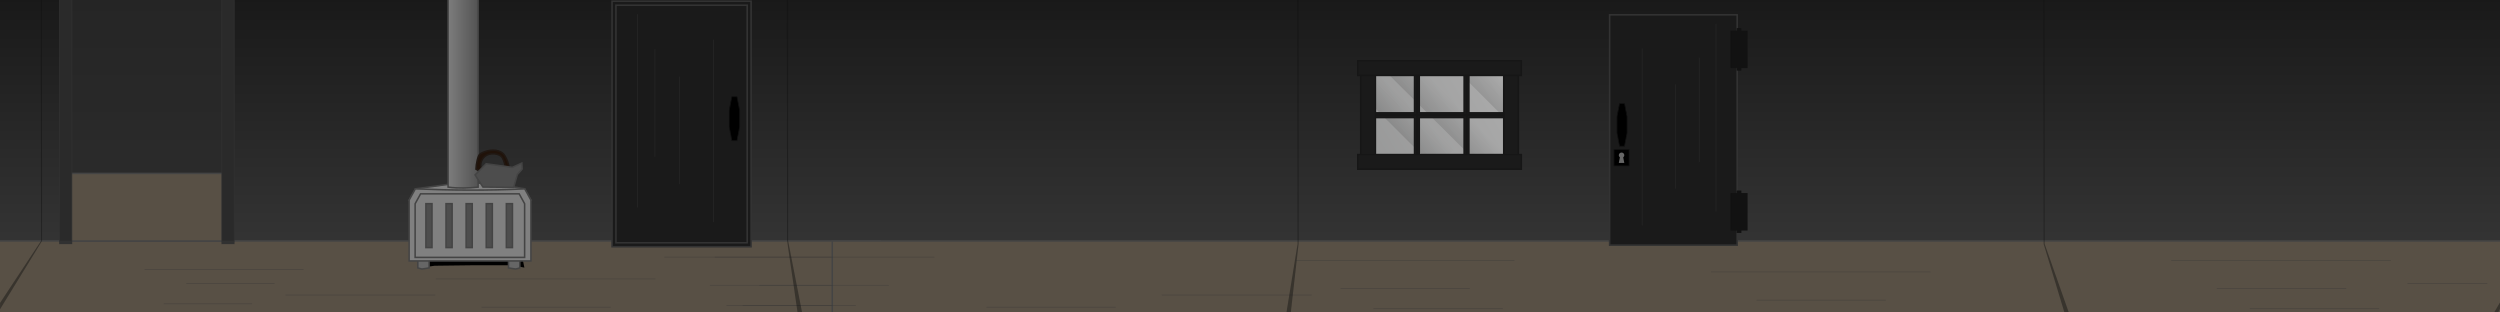 <?xml version="1.0" encoding="UTF-8" standalone="no"?>
<!-- Created with Inkscape (http://www.inkscape.org/) -->

<svg
   xmlns:dc="http://purl.org/dc/elements/1.1/"
   xmlns:cc="http://creativecommons.org/ns#"
   xmlns:rdf="http://www.w3.org/1999/02/22-rdf-syntax-ns#"
   xmlns:svg="http://www.w3.org/2000/svg"
   xmlns="http://www.w3.org/2000/svg"
   xmlns:xlink="http://www.w3.org/1999/xlink"
   xmlns:sodipodi="http://sodipodi.sourceforge.net/DTD/sodipodi-0.dtd"
   xmlns:inkscape="http://www.inkscape.org/namespaces/inkscape"
   width="3200"
   height="400"
   id="svg2992"
   version="1.1"
   inkscape:version="0.48.2 r9819"
   sodipodi:docname="cabin.svg"
   inkscape:export-filename="C:\Users\Jake\Documents\FlashDevelop\Cold\lib\art\backgrounds\cabin.png"
   inkscape:export-xdpi="90"
   inkscape:export-ydpi="90">
  <defs
     id="defs2994">
    <linearGradient
       inkscape:collect="always"
       id="linearGradient4403">
      <stop
         style="stop-color:#191919;stop-opacity:1"
         offset="0"
         id="stop4405" />
      <stop
         style="stop-color:#333333;stop-opacity:1"
         offset="1"
         id="stop4407" />
    </linearGradient>
    <inkscape:perspective
       sodipodi:type="inkscape:persp3d"
       inkscape:vp_x="-122.60387 : 173.83814 : 1"
       inkscape:vp_y="0 : 1000 : 0"
       inkscape:vp_z="398.49599 : 209.23823 : 1"
       inkscape:persp3d-origin="447.36051 : 203.27994 : 1"
       id="perspective5335" />
    <linearGradient
       inkscape:collect="always"
       id="linearGradient4967">
      <stop
         style="stop-color:#808080;stop-opacity:1;"
         offset="0"
         id="stop4969" />
      <stop
         style="stop-color:#4d4d4d;stop-opacity:1"
         offset="1"
         id="stop4971" />
    </linearGradient>
    <filter
       inkscape:collect="always"
       id="filter5015"
       x="-0.111"
       width="1.221"
       y="-1.854"
       height="4.707"
       color-interpolation-filters="sRGB">
      <feGaussianBlur
         inkscape:collect="always"
         stdDeviation="6.127"
         id="feGaussianBlur5017" />
    </filter>
    <linearGradient
       inkscape:collect="always"
       xlink:href="#linearGradient4967"
       id="linearGradient5028"
       gradientUnits="userSpaceOnUse"
       x1="342.931"
       y1="767.269"
       x2="390.197"
       y2="767.269"
       gradientTransform="matrix(0.998,0,0,1.394,228.314,-260.416)" />
    <filter
       color-interpolation-filters="sRGB"
       inkscape:collect="always"
       id="filter5318"
       x="-0.438"
       width="1.875"
       y="-0.102"
       height="1.204">
      <feGaussianBlur
         inkscape:collect="always"
         stdDeviation="1.459"
         id="feGaussianBlur5320" />
    </filter>
    <filter
       color-interpolation-filters="sRGB"
       inkscape:collect="always"
       id="filter5277"
       x="-2.545"
       width="6.09"
       y="-0.019"
       height="1.038">
      <feGaussianBlur
         inkscape:collect="always"
         stdDeviation="1.06"
         id="feGaussianBlur5279" />
    </filter>
    <filter
       color-interpolation-filters="sRGB"
       inkscape:collect="always"
       id="filter5273"
       x="-2.545"
       width="6.09"
       y="-0.019"
       height="1.038">
      <feGaussianBlur
         inkscape:collect="always"
         stdDeviation="1.06"
         id="feGaussianBlur5275" />
    </filter>
    <filter
       color-interpolation-filters="sRGB"
       inkscape:collect="always"
       id="filter5269"
       x="-2.545"
       width="6.09"
       y="-0.011"
       height="1.022">
      <feGaussianBlur
         inkscape:collect="always"
         stdDeviation="1.06"
         id="feGaussianBlur5271" />
    </filter>
    <filter
       color-interpolation-filters="sRGB"
       inkscape:collect="always"
       id="filter5281"
       x="-2.545"
       width="6.09"
       y="-0.011"
       height="1.021">
      <feGaussianBlur
         inkscape:collect="always"
         stdDeviation="1.06"
         id="feGaussianBlur5283" />
    </filter>
    <filter
       color-interpolation-filters="sRGB"
       inkscape:collect="always"
       id="filter5269-2"
       x="-2.545"
       width="6.09"
       y="-0.011"
       height="1.022">
      <feGaussianBlur
         inkscape:collect="always"
         stdDeviation="1.06"
         id="feGaussianBlur5271-9" />
    </filter>
    <filter
       color-interpolation-filters="sRGB"
       inkscape:collect="always"
       id="filter5273-0"
       x="-2.545"
       width="6.09"
       y="-0.019"
       height="1.038">
      <feGaussianBlur
         inkscape:collect="always"
         stdDeviation="1.06"
         id="feGaussianBlur5275-3" />
    </filter>
    <filter
       color-interpolation-filters="sRGB"
       inkscape:collect="always"
       id="filter5277-8"
       x="-2.545"
       width="6.09"
       y="-0.019"
       height="1.038">
      <feGaussianBlur
         inkscape:collect="always"
         stdDeviation="1.06"
         id="feGaussianBlur5279-8" />
    </filter>
    <filter
       color-interpolation-filters="sRGB"
       inkscape:collect="always"
       id="filter5281-5"
       x="-2.545"
       width="6.09"
       y="-0.011"
       height="1.021">
      <feGaussianBlur
         inkscape:collect="always"
         stdDeviation="1.06"
         id="feGaussianBlur5283-7" />
    </filter>
    <linearGradient
       inkscape:collect="always"
       xlink:href="#linearGradient6002"
       id="linearGradient6008"
       x1="783.878"
       y1="78.771"
       x2="784.889"
       y2="185.848"
       gradientUnits="userSpaceOnUse"
       gradientTransform="matrix(1.951,0,0,1,-1813.652,-171.483)" />
    <linearGradient
       inkscape:collect="always"
       id="linearGradient6002">
      <stop
         style="stop-color:#000000;stop-opacity:0.305"
         offset="0"
         id="stop6004" />
      <stop
         style="stop-color:#000000;stop-opacity:0"
         offset="1"
         id="stop6006" />
    </linearGradient>
    <filter
       color-interpolation-filters="sRGB"
       inkscape:collect="always"
       id="filter6042">
      <feGaussianBlur
         inkscape:collect="always"
         stdDeviation="3.879"
         id="feGaussianBlur6044" />
    </filter>
    <linearGradient
       inkscape:collect="always"
       xlink:href="#linearGradient6002"
       id="linearGradient6012"
       gradientUnits="userSpaceOnUse"
       gradientTransform="matrix(1.951,0,0,1,-1611.509,-33.626)"
       x1="783.878"
       y1="78.771"
       x2="784.889"
       y2="185.848" />
    <filter
       color-interpolation-filters="sRGB"
       inkscape:collect="always"
       id="filter6046">
      <feGaussianBlur
         inkscape:collect="always"
         stdDeviation="3.879"
         id="feGaussianBlur6048" />
    </filter>
    <linearGradient
       inkscape:collect="always"
       xlink:href="#linearGradient6002"
       id="linearGradient6016"
       gradientUnits="userSpaceOnUse"
       gradientTransform="matrix(1.951,0,0,1,-1514.366,176.374)"
       x1="783.878"
       y1="78.771"
       x2="784.889"
       y2="185.848" />
    <filter
       color-interpolation-filters="sRGB"
       inkscape:collect="always"
       id="filter6050">
      <feGaussianBlur
         inkscape:collect="always"
         stdDeviation="3.879"
         id="feGaussianBlur6052" />
    </filter>
    <linearGradient
       inkscape:collect="always"
       xlink:href="#linearGradient5033"
       id="linearGradient4916"
       gradientUnits="userSpaceOnUse"
       gradientTransform="matrix(1.104,0,0,1.067,1137.154,-956.94)"
       x1="555"
       y1="98.5"
       x2="726"
       y2="196" />
    <linearGradient
       inkscape:collect="always"
       id="linearGradient5033">
      <stop
         style="stop-color:#161717;stop-opacity:1"
         offset="0"
         id="stop5035" />
      <stop
         style="stop-color:#454545;stop-opacity:1"
         offset="1"
         id="stop5037" />
    </linearGradient>
    <linearGradient
       y2="185.848"
       x2="784.889"
       y1="78.771"
       x1="783.878"
       gradientTransform="matrix(1.951,0,0,1,-1514.366,176.374)"
       gradientUnits="userSpaceOnUse"
       id="linearGradient3530"
       xlink:href="#linearGradient6002"
       inkscape:collect="always" />
    <linearGradient
       inkscape:collect="always"
       xlink:href="#linearGradient4403"
       id="linearGradient4409"
       x1="1366.208"
       y1="-3.335"
       x2="1366.208"
       y2="302.421"
       gradientUnits="userSpaceOnUse" />
    <filter
       color-interpolation-filters="sRGB"
       inkscape:collect="always"
       id="filter5318-2"
       x="-0.438"
       width="1.875"
       y="-0.102"
       height="1.204">
      <feGaussianBlur
         inkscape:collect="always"
         stdDeviation="1.459"
         id="feGaussianBlur5320-3" />
    </filter>
    <filter
       color-interpolation-filters="sRGB"
       inkscape:collect="always"
       id="filter5277-1"
       x="-2.545"
       width="6.09"
       y="-0.019"
       height="1.038">
      <feGaussianBlur
         inkscape:collect="always"
         stdDeviation="1.06"
         id="feGaussianBlur5279-6" />
    </filter>
    <filter
       color-interpolation-filters="sRGB"
       inkscape:collect="always"
       id="filter5273-8"
       x="-2.545"
       width="6.09"
       y="-0.019"
       height="1.038">
      <feGaussianBlur
         inkscape:collect="always"
         stdDeviation="1.06"
         id="feGaussianBlur5275-8" />
    </filter>
    <filter
       color-interpolation-filters="sRGB"
       inkscape:collect="always"
       id="filter5269-27"
       x="-2.545"
       width="6.09"
       y="-0.011"
       height="1.022">
      <feGaussianBlur
         inkscape:collect="always"
         stdDeviation="1.06"
         id="feGaussianBlur5271-7" />
    </filter>
    <filter
       color-interpolation-filters="sRGB"
       inkscape:collect="always"
       id="filter5281-1"
       x="-2.545"
       width="6.09"
       y="-0.011"
       height="1.021">
      <feGaussianBlur
         inkscape:collect="always"
         stdDeviation="1.06"
         id="feGaussianBlur5283-2" />
    </filter>
    <filter
       color-interpolation-filters="sRGB"
       inkscape:collect="always"
       id="filter5281-5-9"
       x="-2.545"
       width="6.09"
       y="-0.011"
       height="1.021">
      <feGaussianBlur
         inkscape:collect="always"
         stdDeviation="1.06"
         id="feGaussianBlur5283-7-8" />
    </filter>
    <filter
       color-interpolation-filters="sRGB"
       inkscape:collect="always"
       id="filter5277-8-3"
       x="-2.545"
       width="6.09"
       y="-0.019"
       height="1.038">
      <feGaussianBlur
         inkscape:collect="always"
         stdDeviation="1.06"
         id="feGaussianBlur5279-8-8" />
    </filter>
    <filter
       color-interpolation-filters="sRGB"
       inkscape:collect="always"
       id="filter5273-0-6"
       x="-2.545"
       width="6.09"
       y="-0.019"
       height="1.038">
      <feGaussianBlur
         inkscape:collect="always"
         stdDeviation="1.06"
         id="feGaussianBlur5275-3-9" />
    </filter>
    <filter
       color-interpolation-filters="sRGB"
       inkscape:collect="always"
       id="filter5269-2-8"
       x="-2.545"
       width="6.09"
       y="-0.011"
       height="1.022">
      <feGaussianBlur
         inkscape:collect="always"
         stdDeviation="1.06"
         id="feGaussianBlur5271-9-6" />
    </filter>
    <filter
       color-interpolation-filters="sRGB"
       inkscape:collect="always"
       id="filter5281-5-2"
       x="-2.545"
       width="6.09"
       y="-0.011"
       height="1.021">
      <feGaussianBlur
         inkscape:collect="always"
         stdDeviation="1.06"
         id="feGaussianBlur5283-7-6" />
    </filter>
    <filter
       color-interpolation-filters="sRGB"
       inkscape:collect="always"
       id="filter5277-8-2"
       x="-2.545"
       width="6.09"
       y="-0.019"
       height="1.038">
      <feGaussianBlur
         inkscape:collect="always"
         stdDeviation="1.06"
         id="feGaussianBlur5279-8-7" />
    </filter>
    <filter
       color-interpolation-filters="sRGB"
       inkscape:collect="always"
       id="filter5273-0-5"
       x="-2.545"
       width="6.09"
       y="-0.019"
       height="1.038">
      <feGaussianBlur
         inkscape:collect="always"
         stdDeviation="1.06"
         id="feGaussianBlur5275-3-7" />
    </filter>
    <filter
       color-interpolation-filters="sRGB"
       inkscape:collect="always"
       id="filter5269-2-82"
       x="-2.545"
       width="6.09"
       y="-0.011"
       height="1.022">
      <feGaussianBlur
         inkscape:collect="always"
         stdDeviation="1.06"
         id="feGaussianBlur5271-9-7" />
    </filter>
    <filter
       color-interpolation-filters="sRGB"
       inkscape:collect="always"
       id="filter5281-5-8"
       x="-2.545"
       width="6.09"
       y="-0.011"
       height="1.021">
      <feGaussianBlur
         inkscape:collect="always"
         stdDeviation="1.06"
         id="feGaussianBlur5283-7-9" />
    </filter>
    <filter
       color-interpolation-filters="sRGB"
       inkscape:collect="always"
       id="filter5277-8-28"
       x="-2.545"
       width="6.09"
       y="-0.019"
       height="1.038">
      <feGaussianBlur
         inkscape:collect="always"
         stdDeviation="1.06"
         id="feGaussianBlur5279-8-2" />
    </filter>
    <filter
       color-interpolation-filters="sRGB"
       inkscape:collect="always"
       id="filter5273-0-0"
       x="-2.545"
       width="6.09"
       y="-0.019"
       height="1.038">
      <feGaussianBlur
         inkscape:collect="always"
         stdDeviation="1.06"
         id="feGaussianBlur5275-3-5" />
    </filter>
    <filter
       color-interpolation-filters="sRGB"
       inkscape:collect="always"
       id="filter5269-2-5"
       x="-2.545"
       width="6.09"
       y="-0.011"
       height="1.022">
      <feGaussianBlur
         inkscape:collect="always"
         stdDeviation="1.06"
         id="feGaussianBlur5271-9-2" />
    </filter>
  </defs>
  <sodipodi:namedview
     id="base"
     pagecolor="#ffffff"
     bordercolor="#666666"
     borderopacity="1.0"
     inkscape:pageopacity="0.0"
     inkscape:pageshadow="2"
     inkscape:zoom="3.8027388"
     inkscape:cx="8.9219074"
     inkscape:cy="-29.551162"
     inkscape:document-units="px"
     inkscape:current-layer="layer1"
     showgrid="false"
     inkscape:window-width="1440"
     inkscape:window-height="838"
     inkscape:window-x="-8"
     inkscape:window-y="-8"
     inkscape:window-maximized="1"
     inkscape:snap-global="false"
     showguides="true"
     inkscape:guide-bbox="true">
    <sodipodi:guide
       orientation="1,0"
       position="3200.884,77.456"
       id="guide4652" />
    <sodipodi:guide
       orientation="1,0"
       position="-0.33,136.594"
       id="guide4654" />
  </sodipodi:namedview>
  <g
     inkscape:label="Layer 1"
     inkscape:groupmode="layer"
     id="layer1"
     transform="translate(0,-652.362)">
    <path
       style="fill:url(#linearGradient4409);fill-opacity:1;stroke:none"
       d="M 0 -10.219 L 0 468.406 L 1069.688 468.406 L 1121.656 468.406 L 3201.531 468.406 L 3201.531 -10.219 L 1121.656 -10.219 L 1069.688 -10.219 L 0 -10.219 z M 1743.219 93.906 L 1933.594 93.906 L 1933.594 205.906 L 1743.219 205.906 L 1743.219 93.906 z "
       transform="translate(0,652.362)"
       id="rect3782" />
    <rect
       style="fill:#585045;fill-opacity:1;stroke:#444444;stroke-width:2;stroke-linejoin:miter;stroke-miterlimit:4;stroke-opacity:1;stroke-dasharray:none"
       id="rect4987"
       width="1131.121"
       height="162.377"
       x="-4.631"
       y="960.798" />
    <path
       transform="matrix(1.074,0,0,1,191.819,714.777)"
       style="fill:#000000;fill-opacity:1;stroke:none;filter:url(#filter5015)"
       d="m 321.488,268.885 122.716,0 2.145,11.232 -14.811,-2.956 -46.092,-0.04 -46.02,0.613 -18.941,2.714 1.003,-3.629 z"
       id="rect4989"
       inkscape:connector-curvature="0"
       sodipodi:nodetypes="ccccccccc" />
    <path
       style="fill:#666666;fill-opacity:1;stroke:#444444;stroke-width:2;stroke-linejoin:miter;stroke-miterlimit:4;stroke-opacity:1"
       d="m 534.811,980.862 14.431,0 0,14.465 -9.211,1.398 -5.22,-1.398 z"
       id="rect4983"
       inkscape:connector-curvature="0"
       sodipodi:nodetypes="cccccc" />
    <path
       style="fill:#666666;fill-opacity:1;stroke:#444444;stroke-width:2;stroke-linejoin:miter;stroke-miterlimit:4;stroke-opacity:1"
       d="m 650.88,980.862 14.431,0 0,14.465 -5.22,1.398 -9.211,-1.398 z"
       id="rect4985"
       inkscape:connector-curvature="0"
       sodipodi:nodetypes="cccccc" />
    <path
       sodipodi:nodetypes="ccccccc"
       inkscape:connector-curvature="0"
       id="path5025"
       d="m 531.621,894.08 53.188,-7.259 44.315,0.074 42.534,7.184 7.92,14.39 -155.877,0 z"
       style="fill:#808080;fill-opacity:1;stroke:#444444;stroke-width:2;stroke-linejoin:miter;stroke-miterlimit:4;stroke-opacity:1" />
    <path
       style="fill:#808080;fill-opacity:1;stroke:#444444;stroke-width:2;stroke-linejoin:miter;stroke-miterlimit:4;stroke-opacity:1"
       d="m 531.621,894.08 c 46.127,1.937 92.672,2.407 140.037,0 l 7.92,14.39 0,77.895 -155.877,0 0,-77.895 z"
       id="path4965"
       inkscape:connector-curvature="0"
       sodipodi:nodetypes="ccccccc" />
    <path
       sodipodi:nodetypes="cccccccc"
       inkscape:connector-curvature="0"
       id="path4963"
       d="m 538.341,900.466 126.199,0 6.984,12.69 0,68.69 -59.221,0 -80.946,0 0,-68.69 z"
       style="fill:#808080;fill-opacity:1;stroke:#444444;stroke-width:2;stroke-linejoin:miter;stroke-miterlimit:4;stroke-opacity:1" />
    <rect
       style="fill:#4d4d4d;fill-opacity:1;stroke:#444444;stroke-width:2;stroke-linejoin:miter;stroke-miterlimit:4;stroke-opacity:1;stroke-dasharray:none"
       id="rect4944"
       width="7.807"
       height="56.21"
       x="545.161"
       y="913.05" />
    <rect
       y="913.05"
       x="570.901"
       height="56.21"
       width="7.807"
       id="rect4946"
       style="fill:#4d4d4d;fill-opacity:1;stroke:#444444;stroke-width:2;stroke-linejoin:miter;stroke-miterlimit:4;stroke-opacity:1;stroke-dasharray:none" />
    <rect
       style="fill:#4d4d4d;fill-opacity:1;stroke:#444444;stroke-width:2;stroke-linejoin:miter;stroke-miterlimit:4;stroke-opacity:1;stroke-dasharray:none"
       id="rect4948"
       width="7.807"
       height="56.21"
       x="596.641"
       y="913.05" />
    <rect
       y="913.05"
       x="622.381"
       height="56.21"
       width="7.807"
       id="rect4950"
       style="fill:#4d4d4d;fill-opacity:1;stroke:#444444;stroke-width:2;stroke-linejoin:miter;stroke-miterlimit:4;stroke-opacity:1;stroke-dasharray:none" />
    <rect
       style="fill:#4d4d4d;fill-opacity:1;stroke:#444444;stroke-width:2;stroke-linejoin:miter;stroke-miterlimit:4;stroke-opacity:1;stroke-dasharray:none"
       id="rect4952"
       width="7.807"
       height="56.21"
       x="648.121"
       y="913.05" />
    <path
       style="fill:url(#linearGradient5028);fill-opacity:1;stroke:#444444;stroke-width:2;stroke-linejoin:miter;stroke-miterlimit:4;stroke-opacity:1"
       d="m 573.525,631.428 38.486,0 0,260.451 c -12.288,1.259 -24.89,1.787 -38.486,0 z"
       id="rect4936"
       inkscape:connector-curvature="0"
       sodipodi:nodetypes="ccccc" />
    <path
       style="fill:#201209;fill-opacity:1;stroke:#201813;stroke-width:2;stroke-linejoin:miter;stroke-miterlimit:4;stroke-opacity:1"
       d="m 614.42,849.445 c 6.358,-4.173 15.925,-6.152 23.125,-4.04 3.582,1.098 6.866,2.967 8.739,6.372 3.251,5.537 4.657,10.281 5.756,16.543 0.759,1.489 -0.498,1.248 -1.488,1.227 -1.117,0 -2.234,0 -3.351,0 -0.645,-5.232 -1.559,-10.626 -4.253,-15.234 -2.104,-3.438 -6.356,-4.678 -10.138,-5.038 -4.929,-0.32 -8.538,0.44 -12.471,3.558 -3.12,2.784 -5.051,6.937 -5.112,11.125 0.432,3.344 0.591,6.641 2.347,9.449 -2.772,-1.512 -5.545,-3.023 -8.317,-4.535 0.042,-6.022 2.423,-17.673 5.164,-19.428 z"
       id="rect4959"
       inkscape:connector-curvature="0"
       sodipodi:nodetypes="ccccccccccccc" />
    <path
       style="fill:#4d4d4d;fill-opacity:1;stroke:#444444;stroke-width:2;stroke-linejoin:miter;stroke-miterlimit:4;stroke-opacity:1"
       d="m 622.309,861.996 33.466,4.614 12.132,-5.453 0.418,7.551 -6.159,7.063 -4.717,16.428 -39.323,-0.419 -10.04,-15.521 z"
       id="rect4956"
       inkscape:connector-curvature="0"
       sodipodi:nodetypes="ccccccccc" />
    <rect
       style="fill:#1a1a1a;fill-opacity:1;stroke:#333333;stroke-width:2;stroke-linejoin:miter;stroke-miterlimit:4;stroke-opacity:1;stroke-dasharray:none"
       id="rect3798"
       width="177.959"
       height="314.318"
       x="783.412"
       y="653.902" />
    <path
       style="fill:#1a1a1a;fill-opacity:1;stroke:#333333;stroke-width:2;stroke-linejoin:miter;stroke-miterlimit:4;stroke-opacity:1"
       d="m 788.371,659.025 168.041,0 0,304.072 -168.041,0 z"
       id="rect5050"
       inkscape:connector-curvature="0"
       sodipodi:nodetypes="ccccc"
       inkscape:export-xdpi="90"
       inkscape:export-ydpi="90" />
    <path
       style="font-size:medium;font-style:normal;font-variant:normal;font-weight:normal;font-stretch:normal;text-indent:0;text-align:start;text-decoration:none;line-height:normal;letter-spacing:normal;word-spacing:normal;text-transform:none;direction:ltr;block-progression:tb;writing-mode:lr-tb;text-anchor:start;baseline-shift:baseline;opacity:0.65;color:#000000;fill:#333333;fill-opacity:1;fill-rule:nonzero;stroke:none;stroke-width:1px;marker:none;visibility:visible;display:inline;overflow:visible;filter:url(#filter5281);enable-background:accumulate;font-family:Sans;-inkscape-font-specification:Sans"
       d="m 557.113,631.81 0,240 1,0 0,-240 -1,0 z"
       id="path5053"
       inkscape:connector-curvature="0"
       transform="matrix(1.029,0,0,1.031,242.335,19.175)" />
    <path
       style="font-size:medium;font-style:normal;font-variant:normal;font-weight:normal;font-stretch:normal;text-indent:0;text-align:start;text-decoration:none;line-height:normal;letter-spacing:normal;word-spacing:normal;text-transform:none;direction:ltr;block-progression:tb;writing-mode:lr-tb;text-anchor:start;baseline-shift:baseline;opacity:0.65;color:#000000;fill:#333333;fill-opacity:1;fill-rule:nonzero;stroke:none;stroke-width:1px;marker:none;visibility:visible;display:inline;overflow:visible;filter:url(#filter5269);enable-background:accumulate;font-family:Sans;-inkscape-font-specification:Sans"
       d="m 651.613,663.31 0,226.5 1,0 0,-226.5 -1,0 z"
       id="path5055"
       inkscape:connector-curvature="0"
       transform="matrix(1.029,0,0,1.031,242.335,19.175)" />
    <path
       style="font-size:medium;font-style:normal;font-variant:normal;font-weight:normal;font-stretch:normal;text-indent:0;text-align:start;text-decoration:none;line-height:normal;letter-spacing:normal;word-spacing:normal;text-transform:none;direction:ltr;block-progression:tb;writing-mode:lr-tb;text-anchor:start;baseline-shift:baseline;opacity:0.65;color:#000000;fill:#333333;fill-opacity:1;fill-rule:nonzero;stroke:none;stroke-width:1px;marker:none;visibility:visible;display:inline;overflow:visible;filter:url(#filter5273);enable-background:accumulate;font-family:Sans;-inkscape-font-specification:Sans"
       d="m 609.113,709.31 0,133.5 1,0 0,-133.5 -1,0 z"
       id="path5057"
       inkscape:connector-curvature="0"
       transform="matrix(1.029,0,0,1.031,242.335,19.175)" />
    <path
       style="font-size:medium;font-style:normal;font-variant:normal;font-weight:normal;font-stretch:normal;text-indent:0;text-align:start;text-decoration:none;line-height:normal;letter-spacing:normal;word-spacing:normal;text-transform:none;direction:ltr;block-progression:tb;writing-mode:lr-tb;text-anchor:start;baseline-shift:baseline;opacity:0.65;color:#000000;fill:#333333;fill-opacity:1;fill-rule:nonzero;stroke:none;stroke-width:1px;marker:none;visibility:visible;display:inline;overflow:visible;filter:url(#filter5277);enable-background:accumulate;font-family:Sans;-inkscape-font-specification:Sans"
       d="m 578.613,675.323 0,133.5 1,0 0,-133.5 -1,0 z"
       id="path5059"
       inkscape:connector-curvature="0"
       transform="matrix(1.029,0,0,1.031,242.335,19.175)" />
    <path
       sodipodi:nodetypes="ccccccccc"
       inkscape:connector-curvature="0"
       id="path5308"
       d="m 457.875,853.987 4,0 2,9.719 0,13.188 -2,8.344 -4,0 -2,-8.344 0,-13.188 z"
       style="fill:#000000;fill-opacity:1;stroke:none;filter:url(#filter5318)"
       transform="matrix(1.665,0,0,1.637,174.272,-621.197)" />
    <path
       style="fill:#000000;fill-opacity:1;stroke:#111111;stroke-width:1;stroke-linejoin:miter;stroke-miterlimit:4;stroke-opacity:1"
       d="m 936.742,776.166 6.659,0 3.33,17.345 0,21.591 -3.33,17.344 -6.659,0 -3.33,-17.344 0,-21.591 z"
       id="rect5305"
       inkscape:connector-curvature="0"
       sodipodi:nodetypes="ccccccccc" />
    <path
       style="font-size:medium;font-style:normal;font-variant:normal;font-weight:normal;font-stretch:normal;text-indent:0;text-align:start;text-decoration:none;line-height:normal;letter-spacing:normal;word-spacing:normal;text-transform:none;direction:ltr;block-progression:tb;writing-mode:lr-tb;text-anchor:start;baseline-shift:baseline;opacity:0.65;color:#000000;fill:#333333;fill-opacity:1;fill-rule:nonzero;stroke:none;stroke-width:1px;marker:none;visibility:visible;display:inline;overflow:visible;filter:url(#filter5281-5);enable-background:accumulate;font-family:Sans;-inkscape-font-specification:Sans"
       d="m 557.113,631.81 0,240 1,0 0,-240 -1,0 z"
       id="path5053-7"
       inkscape:connector-curvature="0"
       transform="matrix(0,0.849,-0.848,0,924.277,523.687)" />
    <path
       style="font-size:medium;font-style:normal;font-variant:normal;font-weight:normal;font-stretch:normal;text-indent:0;text-align:start;text-decoration:none;line-height:normal;letter-spacing:normal;word-spacing:normal;text-transform:none;direction:ltr;block-progression:tb;writing-mode:lr-tb;text-anchor:start;baseline-shift:baseline;opacity:0.65;color:#000000;fill:#333333;fill-opacity:1;fill-rule:nonzero;stroke:none;stroke-width:1px;marker:none;visibility:visible;display:inline;overflow:visible;filter:url(#filter5269-2);enable-background:accumulate;font-family:Sans;-inkscape-font-specification:Sans"
       d="m 651.613,663.31 0,226.5 1,0 0,-226.5 -1,0 z"
       id="path5055-0"
       inkscape:connector-curvature="0"
       transform="matrix(0,0.849,-0.848,0,924.277,523.687)" />
    <path
       style="font-size:medium;font-style:normal;font-variant:normal;font-weight:normal;font-stretch:normal;text-indent:0;text-align:start;text-decoration:none;line-height:normal;letter-spacing:normal;word-spacing:normal;text-transform:none;direction:ltr;block-progression:tb;writing-mode:lr-tb;text-anchor:start;baseline-shift:baseline;opacity:0.65;color:#000000;fill:#333333;fill-opacity:1;fill-rule:nonzero;stroke:none;stroke-width:1px;marker:none;visibility:visible;display:inline;overflow:visible;filter:url(#filter5273-0);enable-background:accumulate;font-family:Sans;-inkscape-font-specification:Sans"
       d="m 609.113,709.31 0,133.5 1,0 0,-133.5 -1,0 z"
       id="path5057-8"
       inkscape:connector-curvature="0"
       transform="matrix(0,0.849,-0.848,0,924.277,523.687)" />
    <path
       style="font-size:medium;font-style:normal;font-variant:normal;font-weight:normal;font-stretch:normal;text-indent:0;text-align:start;text-decoration:none;line-height:normal;letter-spacing:normal;word-spacing:normal;text-transform:none;direction:ltr;block-progression:tb;writing-mode:lr-tb;text-anchor:start;baseline-shift:baseline;opacity:0.65;color:#000000;fill:#333333;fill-opacity:1;fill-rule:nonzero;stroke:none;stroke-width:1px;marker:none;visibility:visible;display:inline;overflow:visible;filter:url(#filter5277-8);enable-background:accumulate;font-family:Sans;-inkscape-font-specification:Sans"
       d="m 578.613,675.323 0,133.5 1,0 0,-133.5 -1,0 z"
       id="path5059-9"
       inkscape:connector-curvature="0"
       transform="matrix(0,0.849,-0.848,0,924.277,523.687)" />
    <path
       transform="matrix(0,-0.849,-0.848,0,1119.796,1583.617)"
       inkscape:connector-curvature="0"
       id="path5258"
       d="m 557.113,631.81 0,240 1,0 0,-240 -1,0 z"
       style="font-size:medium;font-style:normal;font-variant:normal;font-weight:normal;font-stretch:normal;text-indent:0;text-align:start;text-decoration:none;line-height:normal;letter-spacing:normal;word-spacing:normal;text-transform:none;direction:ltr;block-progression:tb;writing-mode:lr-tb;text-anchor:start;baseline-shift:baseline;opacity:0.65;color:#000000;fill:#333333;fill-opacity:1;fill-rule:nonzero;stroke:none;stroke-width:1px;marker:none;visibility:visible;display:inline;overflow:visible;filter:url(#filter5281-5);enable-background:accumulate;font-family:Sans;-inkscape-font-specification:Sans" />
    <path
       transform="matrix(0,-0.849,-0.848,0,1119.796,1583.617)"
       inkscape:connector-curvature="0"
       id="path5260"
       d="m 651.613,663.31 0,226.5 1,0 0,-226.5 -1,0 z"
       style="font-size:medium;font-style:normal;font-variant:normal;font-weight:normal;font-stretch:normal;text-indent:0;text-align:start;text-decoration:none;line-height:normal;letter-spacing:normal;word-spacing:normal;text-transform:none;direction:ltr;block-progression:tb;writing-mode:lr-tb;text-anchor:start;baseline-shift:baseline;opacity:0.65;color:#000000;fill:#333333;fill-opacity:1;fill-rule:nonzero;stroke:none;stroke-width:1px;marker:none;visibility:visible;display:inline;overflow:visible;filter:url(#filter5269-2);enable-background:accumulate;font-family:Sans;-inkscape-font-specification:Sans" />
    <path
       transform="matrix(0,-0.849,-0.848,0,1119.796,1583.617)"
       inkscape:connector-curvature="0"
       id="path5262"
       d="m 609.113,709.31 0,133.5 1,0 0,-133.5 -1,0 z"
       style="font-size:medium;font-style:normal;font-variant:normal;font-weight:normal;font-stretch:normal;text-indent:0;text-align:start;text-decoration:none;line-height:normal;letter-spacing:normal;word-spacing:normal;text-transform:none;direction:ltr;block-progression:tb;writing-mode:lr-tb;text-anchor:start;baseline-shift:baseline;opacity:0.65;color:#000000;fill:#333333;fill-opacity:1;fill-rule:nonzero;stroke:none;stroke-width:1px;marker:none;visibility:visible;display:inline;overflow:visible;filter:url(#filter5273-0);enable-background:accumulate;font-family:Sans;-inkscape-font-specification:Sans" />
    <path
       transform="matrix(0,-0.849,-0.848,0,1119.796,1583.617)"
       inkscape:connector-curvature="0"
       id="path5264"
       d="m 578.613,675.323 0,133.5 1,0 0,-133.5 -1,0 z"
       style="font-size:medium;font-style:normal;font-variant:normal;font-weight:normal;font-stretch:normal;text-indent:0;text-align:start;text-decoration:none;line-height:normal;letter-spacing:normal;word-spacing:normal;text-transform:none;direction:ltr;block-progression:tb;writing-mode:lr-tb;text-anchor:start;baseline-shift:baseline;opacity:0.65;color:#000000;fill:#333333;fill-opacity:1;fill-rule:nonzero;stroke:none;stroke-width:1px;marker:none;visibility:visible;display:inline;overflow:visible;filter:url(#filter5277-8);enable-background:accumulate;font-family:Sans;-inkscape-font-specification:Sans" />
    <path
       style="font-size:medium;font-style:normal;font-variant:normal;font-weight:normal;font-stretch:normal;text-indent:0;text-align:start;text-decoration:none;line-height:normal;letter-spacing:normal;word-spacing:normal;text-transform:none;direction:ltr;block-progression:tb;writing-mode:lr-tb;text-anchor:start;baseline-shift:baseline;opacity:0.65;color:#000000;fill:#333333;fill-opacity:1;fill-rule:nonzero;stroke:none;stroke-width:1px;marker:none;visibility:visible;display:inline;overflow:visible;filter:url(#filter5281-5);enable-background:accumulate;font-family:Sans;-inkscape-font-specification:Sans"
       d="m 557.113,631.81 0,240 1,0 0,-240 -1,0 z"
       id="path5295"
       inkscape:connector-curvature="0"
       transform="matrix(0,-0.849,-1.241,0,1662.127,1563.087)" />
    <path
       style="font-size:medium;font-style:normal;font-variant:normal;font-weight:normal;font-stretch:normal;text-indent:0;text-align:start;text-decoration:none;line-height:normal;letter-spacing:normal;word-spacing:normal;text-transform:none;direction:ltr;block-progression:tb;writing-mode:lr-tb;text-anchor:start;baseline-shift:baseline;opacity:0.65;color:#000000;fill:#333333;fill-opacity:1;fill-rule:nonzero;stroke:none;stroke-width:1px;marker:none;visibility:visible;display:inline;overflow:visible;filter:url(#filter5269-2);enable-background:accumulate;font-family:Sans;-inkscape-font-specification:Sans"
       d="m 651.613,663.31 0,226.5 1,0 0,-226.5 -1,0 z"
       id="path5297"
       inkscape:connector-curvature="0"
       transform="matrix(0,-0.849,-1.241,0,1662.127,1563.087)" />
    <path
       style="font-size:medium;font-style:normal;font-variant:normal;font-weight:normal;font-stretch:normal;text-indent:0;text-align:start;text-decoration:none;line-height:normal;letter-spacing:normal;word-spacing:normal;text-transform:none;direction:ltr;block-progression:tb;writing-mode:lr-tb;text-anchor:start;baseline-shift:baseline;opacity:0.65;color:#000000;fill:#333333;fill-opacity:1;fill-rule:nonzero;stroke:none;stroke-width:1px;marker:none;visibility:visible;display:inline;overflow:visible;filter:url(#filter5273-0);enable-background:accumulate;font-family:Sans;-inkscape-font-specification:Sans"
       d="m 609.113,709.31 0,133.5 1,0 0,-133.5 -1,0 z"
       id="path5299"
       inkscape:connector-curvature="0"
       transform="matrix(0,-0.849,-1.241,0,1662.127,1563.087)" />
    <path
       style="font-size:medium;font-style:normal;font-variant:normal;font-weight:normal;font-stretch:normal;text-indent:0;text-align:start;text-decoration:none;line-height:normal;letter-spacing:normal;word-spacing:normal;text-transform:none;direction:ltr;block-progression:tb;writing-mode:lr-tb;text-anchor:start;baseline-shift:baseline;opacity:0.65;color:#000000;fill:#333333;fill-opacity:1;fill-rule:nonzero;stroke:none;stroke-width:1px;marker:none;visibility:visible;display:inline;overflow:visible;filter:url(#filter5277-8);enable-background:accumulate;font-family:Sans;-inkscape-font-specification:Sans"
       d="m 578.613,675.323 0,133.5 1,0 0,-133.5 -1,0 z"
       id="path5301"
       inkscape:connector-curvature="0"
       transform="matrix(0,-0.849,-1.241,0,1662.127,1563.087)" />
    <path
       transform="matrix(0,-0.849,-1.241,0,1954.475,1535.091)"
       inkscape:connector-curvature="0"
       id="path5303"
       d="m 557.113,631.81 0,240 1,0 0,-240 -1,0 z"
       style="font-size:medium;font-style:normal;font-variant:normal;font-weight:normal;font-stretch:normal;text-indent:0;text-align:start;text-decoration:none;line-height:normal;letter-spacing:normal;word-spacing:normal;text-transform:none;direction:ltr;block-progression:tb;writing-mode:lr-tb;text-anchor:start;baseline-shift:baseline;opacity:0.65;color:#000000;fill:#333333;fill-opacity:1;fill-rule:nonzero;stroke:none;stroke-width:1px;marker:none;visibility:visible;display:inline;overflow:visible;filter:url(#filter5281-5);enable-background:accumulate;font-family:Sans;-inkscape-font-specification:Sans"
       inkscape:export-xdpi="90"
       inkscape:export-ydpi="90" />
    <path
       transform="matrix(0,-0.849,-1.241,0,1954.475,1535.091)"
       inkscape:connector-curvature="0"
       id="path5305"
       d="m 651.613,663.31 0,226.5 1,0 0,-226.5 -1,0 z"
       style="font-size:medium;font-style:normal;font-variant:normal;font-weight:normal;font-stretch:normal;text-indent:0;text-align:start;text-decoration:none;line-height:normal;letter-spacing:normal;word-spacing:normal;text-transform:none;direction:ltr;block-progression:tb;writing-mode:lr-tb;text-anchor:start;baseline-shift:baseline;opacity:0.65;color:#000000;fill:#333333;fill-opacity:1;fill-rule:nonzero;stroke:none;stroke-width:1px;marker:none;visibility:visible;display:inline;overflow:visible;filter:url(#filter5269-2);enable-background:accumulate;font-family:Sans;-inkscape-font-specification:Sans"
       inkscape:export-filename="C:\Users\Jake\Documents\FlashDevelop\Cold\lib\art\decals\path5303.png"
       inkscape:export-xdpi="90"
       inkscape:export-ydpi="90" />
    <path
       transform="matrix(0,-0.849,-1.241,0,1954.475,1535.091)"
       inkscape:connector-curvature="0"
       id="path5307"
       d="m 609.113,709.31 0,133.5 1,0 0,-133.5 -1,0 z"
       style="font-size:medium;font-style:normal;font-variant:normal;font-weight:normal;font-stretch:normal;text-indent:0;text-align:start;text-decoration:none;line-height:normal;letter-spacing:normal;word-spacing:normal;text-transform:none;direction:ltr;block-progression:tb;writing-mode:lr-tb;text-anchor:start;baseline-shift:baseline;opacity:0.65;color:#000000;fill:#333333;fill-opacity:1;fill-rule:nonzero;stroke:none;stroke-width:1px;marker:none;visibility:visible;display:inline;overflow:visible;filter:url(#filter5273-0);enable-background:accumulate;font-family:Sans;-inkscape-font-specification:Sans"
       inkscape:export-filename="C:\Users\Jake\Documents\FlashDevelop\Cold\lib\art\decals\path5303.png"
       inkscape:export-xdpi="90"
       inkscape:export-ydpi="90" />
    <path
       transform="matrix(0,-0.849,-1.241,0,1954.475,1535.091)"
       inkscape:connector-curvature="0"
       id="path5309"
       d="m 578.613,675.323 0,133.5 1,0 0,-133.5 -1,0 z"
       style="font-size:medium;font-style:normal;font-variant:normal;font-weight:normal;font-stretch:normal;text-indent:0;text-align:start;text-decoration:none;line-height:normal;letter-spacing:normal;word-spacing:normal;text-transform:none;direction:ltr;block-progression:tb;writing-mode:lr-tb;text-anchor:start;baseline-shift:baseline;opacity:0.65;color:#000000;fill:#333333;fill-opacity:1;fill-rule:nonzero;stroke:none;stroke-width:1px;marker:none;visibility:visible;display:inline;overflow:visible;filter:url(#filter5277-8);enable-background:accumulate;font-family:Sans;-inkscape-font-specification:Sans"
       inkscape:export-filename="C:\Users\Jake\Documents\FlashDevelop\Cold\lib\art\decals\path5303.png"
       inkscape:export-xdpi="90"
       inkscape:export-ydpi="90" />
    <path
       style="opacity:0.717;fill:#2a2a2a;fill-opacity:1;stroke:none"
       d="m 78.817,639.737 c 0.333,104.667 0.667,209.333 1,314 34.777,0.438 147.559,1.608 182.185,0.535 11.37,-0.178 22.74,-0.356 34.11,-0.535 0.333,-104.667 0.667,-209.333 1,-314 -46.635,0 -171.66,0 -218.295,0 z"
       id="path6065"
       inkscape:connector-curvature="0"
       sodipodi:nodetypes="cccccc" />
    <path
       style="fill:#585045;fill-opacity:1;stroke:#444444;stroke-width:2;stroke-linejoin:miter;stroke-miterlimit:4;stroke-opacity:1"
       d="m 80.91,874.362 c 0,28.833 0,57.667 0,86.5 45.229,0 168.847,0 214.076,0 0,-28.833 0,-57.667 0,-86.5 -45.229,0 -168.847,0 -214.076,0 z"
       id="rect5371"
       inkscape:connector-curvature="0"
       sodipodi:nodetypes="ccccc" />
    <g
       id="g5337"
       style="fill:#2a2a2a;fill-opacity:1;stroke:#313131;stroke-width:3.416;stroke-linejoin:miter;stroke-miterlimit:4;stroke-opacity:1;stroke-dasharray:none"
       transform="matrix(0.266,0,0,1.288,290.615,-197.347)">
      <path
         style="fill:#2a2a2a;stroke:#313131;stroke-width:3.416"
         d="m -25.075,616.846 c 19.796,0 39.592,0 59.389,0 0,94.582 0,189.164 0,283.746 -19.796,0 -39.592,0 -59.389,0 0,-94.582 0,-189.164 0,-283.746 z"
         id="rect5369"
         inkscape:connector-curvature="0"
         sodipodi:nodetypes="ccccc" />
    </g>
    <path
       style="fill:#585045;fill-opacity:1;stroke:#444444;stroke-width:2;stroke-linejoin:miter;stroke-miterlimit:4;stroke-opacity:1"
       d="m 3210.27,960.798 -601.066,0 -1543.878,0 0,162.377 2144.944,0 z"
       id="rect3135"
       inkscape:connector-curvature="0"
       sodipodi:nodetypes="cccccc" />
    <path
       transform="matrix(0,0.849,0.848,0,1120.093,523.687)"
       inkscape:connector-curvature="0"
       id="path3181"
       d="m 557.113,2520.602 0,240 1,0 0,-240 z"
       style="font-size:medium;font-style:normal;font-variant:normal;font-weight:normal;font-stretch:normal;text-indent:0;text-align:start;text-decoration:none;line-height:normal;letter-spacing:normal;word-spacing:normal;text-transform:none;direction:ltr;block-progression:tb;writing-mode:lr-tb;text-anchor:start;baseline-shift:baseline;opacity:0.65;color:#000000;fill:#333333;fill-opacity:1;fill-rule:nonzero;stroke:none;stroke-width:1px;marker:none;visibility:visible;display:inline;overflow:visible;filter:url(#filter5281-5);enable-background:accumulate;font-family:Sans;-inkscape-font-specification:Sans"
       sodipodi:nodetypes="ccccc" />
    <path
       transform="matrix(0,0.849,0.848,0,1120.093,523.687)"
       inkscape:connector-curvature="0"
       id="path3183"
       d="m 651.613,2552.102 0,226.5 1,0 0,-226.5 z"
       style="font-size:medium;font-style:normal;font-variant:normal;font-weight:normal;font-stretch:normal;text-indent:0;text-align:start;text-decoration:none;line-height:normal;letter-spacing:normal;word-spacing:normal;text-transform:none;direction:ltr;block-progression:tb;writing-mode:lr-tb;text-anchor:start;baseline-shift:baseline;opacity:0.65;color:#000000;fill:#333333;fill-opacity:1;fill-rule:nonzero;stroke:none;stroke-width:1px;marker:none;visibility:visible;display:inline;overflow:visible;filter:url(#filter5269-2);enable-background:accumulate;font-family:Sans;-inkscape-font-specification:Sans"
       sodipodi:nodetypes="ccccc" />
    <path
       transform="matrix(0,0.849,0.767,0,1114.852,523.687)"
       inkscape:connector-curvature="0"
       id="path3187"
       d="m 578.613,2564.115 0,133.5 1,0 0,-133.5 z"
       style="font-size:medium;font-style:normal;font-variant:normal;font-weight:normal;font-stretch:normal;text-indent:0;text-align:start;text-decoration:none;line-height:normal;letter-spacing:normal;word-spacing:normal;text-transform:none;direction:ltr;block-progression:tb;writing-mode:lr-tb;text-anchor:start;baseline-shift:baseline;opacity:0.65;color:#000000;fill:#333333;fill-opacity:1;fill-rule:nonzero;stroke:none;stroke-width:1px;marker:none;visibility:visible;display:inline;overflow:visible;filter:url(#filter5277-8);enable-background:accumulate;font-family:Sans;-inkscape-font-specification:Sans"
       sodipodi:nodetypes="ccccc" />
    <path
       style="font-size:medium;font-style:normal;font-variant:normal;font-weight:normal;font-stretch:normal;text-indent:0;text-align:start;text-decoration:none;line-height:normal;letter-spacing:normal;word-spacing:normal;text-transform:none;direction:ltr;block-progression:tb;writing-mode:lr-tb;text-anchor:start;baseline-shift:baseline;opacity:0.65;color:#000000;fill:#333333;fill-opacity:1;fill-rule:nonzero;stroke:none;stroke-width:1px;marker:none;visibility:visible;display:inline;overflow:visible;filter:url(#filter5281-5);enable-background:accumulate;font-family:Sans;-inkscape-font-specification:Sans"
       d="m 557.113,631.81 0,2128.792 1,0 0,-2128.792 z"
       id="path3189"
       inkscape:connector-curvature="0"
       transform="matrix(0,-0.849,0.848,0,924.574,1583.617)"
       sodipodi:nodetypes="ccccc" />
    <path
       style="font-size:medium;font-style:normal;font-variant:normal;font-weight:normal;font-stretch:normal;text-indent:0;text-align:start;text-decoration:none;line-height:normal;letter-spacing:normal;word-spacing:normal;text-transform:none;direction:ltr;block-progression:tb;writing-mode:lr-tb;text-anchor:start;baseline-shift:baseline;opacity:0.65;color:#000000;fill:#333333;fill-opacity:1;fill-rule:nonzero;stroke:none;stroke-width:1px;marker:none;visibility:visible;display:inline;overflow:visible;filter:url(#filter5269-2);enable-background:accumulate;font-family:Sans;-inkscape-font-specification:Sans"
       d="m 651.613,663.31 0,226.5 1,0 0,-226.5 -1,0 z"
       id="path3191"
       inkscape:connector-curvature="0"
       transform="matrix(0,-0.849,0.848,0,924.574,1583.617)" />
    <path
       style="font-size:medium;font-style:normal;font-variant:normal;font-weight:normal;font-stretch:normal;text-indent:0;text-align:start;text-decoration:none;line-height:normal;letter-spacing:normal;word-spacing:normal;text-transform:none;direction:ltr;block-progression:tb;writing-mode:lr-tb;text-anchor:start;baseline-shift:baseline;opacity:0.65;color:#000000;fill:#333333;fill-opacity:1;fill-rule:nonzero;stroke:none;stroke-width:1px;marker:none;visibility:visible;display:inline;overflow:visible;filter:url(#filter5273-0);enable-background:accumulate;font-family:Sans;-inkscape-font-specification:Sans"
       d="m 609.113,709.31 0,133.5 1,0 0,-133.5 -1,0 z"
       id="path3193"
       inkscape:connector-curvature="0"
       transform="matrix(0,-0.849,0.848,0,924.574,1583.617)" />
    <path
       style="font-size:medium;font-style:normal;font-variant:normal;font-weight:normal;font-stretch:normal;text-indent:0;text-align:start;text-decoration:none;line-height:normal;letter-spacing:normal;word-spacing:normal;text-transform:none;direction:ltr;block-progression:tb;writing-mode:lr-tb;text-anchor:start;baseline-shift:baseline;opacity:0.65;color:#000000;fill:#333333;fill-opacity:1;fill-rule:nonzero;stroke:none;stroke-width:1px;marker:none;visibility:visible;display:inline;overflow:visible;filter:url(#filter5277-8);enable-background:accumulate;font-family:Sans;-inkscape-font-specification:Sans"
       d="m 578.613,675.323 0,133.5 1,0 0,-133.5 -1,0 z"
       id="path3195"
       inkscape:connector-curvature="0"
       transform="matrix(0,-0.849,0.848,0,924.574,1583.617)" />
    <path
       transform="matrix(0,-0.849,1.241,0,382.243,1563.087)"
       inkscape:connector-curvature="0"
       id="path3197"
       d="m 557.113,631.81 0,240 1,0 0,-240 -1,0 z"
       style="font-size:medium;font-style:normal;font-variant:normal;font-weight:normal;font-stretch:normal;text-indent:0;text-align:start;text-decoration:none;line-height:normal;letter-spacing:normal;word-spacing:normal;text-transform:none;direction:ltr;block-progression:tb;writing-mode:lr-tb;text-anchor:start;baseline-shift:baseline;opacity:0.65;color:#000000;fill:#333333;fill-opacity:1;fill-rule:nonzero;stroke:none;stroke-width:1px;marker:none;visibility:visible;display:inline;overflow:visible;filter:url(#filter5281-5);enable-background:accumulate;font-family:Sans;-inkscape-font-specification:Sans" />
    <path
       transform="matrix(0,-0.849,1.241,0,382.243,1563.087)"
       inkscape:connector-curvature="0"
       id="path3201"
       d="m 609.113,709.31 0,133.5 1,0 0,-133.5 -1,0 z"
       style="font-size:medium;font-style:normal;font-variant:normal;font-weight:normal;font-stretch:normal;text-indent:0;text-align:start;text-decoration:none;line-height:normal;letter-spacing:normal;word-spacing:normal;text-transform:none;direction:ltr;block-progression:tb;writing-mode:lr-tb;text-anchor:start;baseline-shift:baseline;opacity:0.65;color:#000000;fill:#333333;fill-opacity:1;fill-rule:nonzero;stroke:none;stroke-width:1px;marker:none;visibility:visible;display:inline;overflow:visible;filter:url(#filter5273-0);enable-background:accumulate;font-family:Sans;-inkscape-font-specification:Sans" />
    <path
       transform="matrix(0,-0.849,1.241,0,382.243,1563.087)"
       inkscape:connector-curvature="0"
       id="path3203"
       d="m 578.613,675.323 0,133.5 1,0 0,-133.5 -1,0 z"
       style="font-size:medium;font-style:normal;font-variant:normal;font-weight:normal;font-stretch:normal;text-indent:0;text-align:start;text-decoration:none;line-height:normal;letter-spacing:normal;word-spacing:normal;text-transform:none;direction:ltr;block-progression:tb;writing-mode:lr-tb;text-anchor:start;baseline-shift:baseline;opacity:0.65;color:#000000;fill:#333333;fill-opacity:1;fill-rule:nonzero;stroke:none;stroke-width:1px;marker:none;visibility:visible;display:inline;overflow:visible;filter:url(#filter5277-8);enable-background:accumulate;font-family:Sans;-inkscape-font-specification:Sans" />
    <path
       inkscape:export-ydpi="90"
       inkscape:export-xdpi="90"
       style="font-size:medium;font-style:normal;font-variant:normal;font-weight:normal;font-stretch:normal;text-indent:0;text-align:start;text-decoration:none;line-height:normal;letter-spacing:normal;word-spacing:normal;text-transform:none;direction:ltr;block-progression:tb;writing-mode:lr-tb;text-anchor:start;baseline-shift:baseline;opacity:0.65;color:#000000;fill:#333333;fill-opacity:1;fill-rule:nonzero;stroke:none;stroke-width:1px;marker:none;visibility:visible;display:inline;overflow:visible;filter:url(#filter5281-5);enable-background:accumulate;font-family:Sans;-inkscape-font-specification:Sans"
       d="m 557.113,631.81 0,240 1,0 0,-240 -1,0 z"
       id="path3205"
       inkscape:connector-curvature="0"
       transform="matrix(0,-0.849,1.241,0,91.761,1535.091)" />
    <path
       inkscape:export-ydpi="90"
       inkscape:export-xdpi="90"
       inkscape:export-filename="C:\Users\Jake\Documents\FlashDevelop\Cold\lib\art\decals\path5303.png"
       style="font-size:medium;font-style:normal;font-variant:normal;font-weight:normal;font-stretch:normal;text-indent:0;text-align:start;text-decoration:none;line-height:normal;letter-spacing:normal;word-spacing:normal;text-transform:none;direction:ltr;block-progression:tb;writing-mode:lr-tb;text-anchor:start;baseline-shift:baseline;opacity:0.65;color:#000000;fill:#333333;fill-opacity:1;fill-rule:nonzero;stroke:none;stroke-width:1px;marker:none;visibility:visible;display:inline;overflow:visible;filter:url(#filter5269-2);enable-background:accumulate;font-family:Sans;-inkscape-font-specification:Sans"
       d="m 651.613,663.31 0,226.5 1,0 0,-226.5 -1,0 z"
       id="path3207"
       inkscape:connector-curvature="0"
       transform="matrix(0,-0.849,1.241,0,91.761,1535.091)" />
    <path
       inkscape:export-ydpi="90"
       inkscape:export-xdpi="90"
       inkscape:export-filename="C:\Users\Jake\Documents\FlashDevelop\Cold\lib\art\decals\path5303.png"
       style="font-size:medium;font-style:normal;font-variant:normal;font-weight:normal;font-stretch:normal;text-indent:0;text-align:start;text-decoration:none;line-height:normal;letter-spacing:normal;word-spacing:normal;text-transform:none;direction:ltr;block-progression:tb;writing-mode:lr-tb;text-anchor:start;baseline-shift:baseline;opacity:0.65;color:#000000;fill:#333333;fill-opacity:1;fill-rule:nonzero;stroke:none;stroke-width:1px;marker:none;visibility:visible;display:inline;overflow:visible;filter:url(#filter5273-0);enable-background:accumulate;font-family:Sans;-inkscape-font-specification:Sans"
       d="m 609.113,709.31 0,133.5 1,0 0,-133.5 -1,0 z"
       id="path3209"
       inkscape:connector-curvature="0"
       transform="matrix(0,-0.849,1.241,0,91.761,1535.091)" />
    <path
       inkscape:export-ydpi="90"
       inkscape:export-xdpi="90"
       inkscape:export-filename="C:\Users\Jake\Documents\FlashDevelop\Cold\lib\art\decals\path5303.png"
       style="font-size:medium;font-style:normal;font-variant:normal;font-weight:normal;font-stretch:normal;text-indent:0;text-align:start;text-decoration:none;line-height:normal;letter-spacing:normal;word-spacing:normal;text-transform:none;direction:ltr;block-progression:tb;writing-mode:lr-tb;text-anchor:start;baseline-shift:baseline;opacity:0.65;color:#000000;fill:#333333;fill-opacity:1;fill-rule:nonzero;stroke:none;stroke-width:1px;marker:none;visibility:visible;display:inline;overflow:visible;filter:url(#filter5277-8);enable-background:accumulate;font-family:Sans;-inkscape-font-specification:Sans"
       d="m 578.613,675.323 0,133.5 1,0 0,-133.5 -1,0 z"
       id="path3211"
       inkscape:connector-curvature="0"
       transform="matrix(0,-0.849,1.241,0,91.761,1535.091)" />
    <g
       transform="matrix(-0.266,0,0,1.288,163.693,-197.347)"
       style="fill:#2a2a2a;fill-opacity:1;stroke:#313131;stroke-width:3.416;stroke-linejoin:miter;stroke-miterlimit:4;stroke-opacity:1;stroke-dasharray:none"
       id="g3310">
      <path
         style="fill:#2a2a2a;stroke:#313131;stroke-width:3.416"
         d="m 269.565,616.846 c 19.796,0 39.592,0 59.389,0 0,94.582 0,189.164 0,283.746 -19.796,0 -39.592,0 -59.389,0 0,-94.582 0,-189.164 0,-283.746 z"
         id="rect3312"
         inkscape:connector-curvature="0"
         sodipodi:nodetypes="ccccc" />
    </g>
    <rect
       style="fill:#008000;fill-opacity:1;stroke:none"
       id="rect3322"
       width="1600"
       height="44.008"
       x="0"
       y="1151.407" />
    <rect
       y="1151.407"
       x="1600"
       height="44.008"
       width="1600"
       id="rect3324"
       style="fill:#d40000;fill-opacity:1;stroke:none" />
    <g
       transform="matrix(0.313,0,0,-0.311,1848.43,838.109)"
       id="g6054">
      <path
         transform="matrix(0.707,-0.707,0.707,0.707,0,0)"
         style="opacity:0.65;fill:url(#linearGradient6008);fill-opacity:1;stroke:none;filter:url(#filter6042)"
         d="m -389.63,-91.92 430.489,-0.791 0,114.147 -510.062,0 z"
         id="rect5492"
         inkscape:connector-curvature="0"
         sodipodi:nodetypes="ccccc" />
      <path
         transform="matrix(0.707,-0.707,0.707,0.707,0,0)"
         style="opacity:0.65;fill:url(#linearGradient6012);fill-opacity:1;stroke:none;filter:url(#filter6046)"
         d="m -360.059,45.146 547.959,0 55.102,114.147 -574.067,-0.758 -28.237,-27.727 z"
         id="rect6010"
         inkscape:connector-curvature="0"
         sodipodi:nodetypes="cccccc" />
      <path
         transform="matrix(0.707,-0.707,0.707,0.707,0,0)"
         style="opacity:0.65;fill:url(#linearGradient3530);fill-opacity:1;stroke:none;filter:url(#filter6050)"
         d="M -226.74,255.049 176.204,253.973 61.813,368.179 -111.749,368.775 z"
         id="rect6014"
         inkscape:connector-curvature="0"
         sodipodi:nodetypes="ccccc" />
    </g>
    <rect
       style="opacity:0.442;fill:url(#linearGradient4916);fill-opacity:1;stroke:none"
       id="rect5031"
       width="171.171"
       height="105.592"
       x="1757.234"
       y="-853.481"
       transform="scale(1,-1)" />
    <path
       style="fill:#1a1a1a;fill-opacity:1;stroke:#161616;stroke-width:2;stroke-linejoin:miter;stroke-miterlimit:4;stroke-opacity:1"
       d="m 1810.61,850.908 0,-48.087 -50.031,0 0,-6.015 50.031,0 0,-48.748 6.052,0 0,48.748 57.441,0 0,-48.748 6.052,0 0,48.748 44.94,0 0,6.015 -44.94,0 0,48.087 -6.052,0 0,-48.087 -57.441,0 0,48.087 z"
       id="rect5041"
       inkscape:connector-curvature="0"
       sodipodi:nodetypes="ccccccccccccccccccccc" />
    <path
       style="fill:#161616;fill-opacity:1;stroke:#161616;stroke-width:2;stroke-linejoin:miter;stroke-miterlimit:4;stroke-opacity:1"
       d="m 1813.496,851.235 0,-51.055 -53.493,0 0,-0.827 53.493,0 0,-55.646 0.857,0 0,55.646 62.632,0 0,-55.646 0.857,0 0,55.646 47.249,0 0,0.827 -47.249,0 0,51.055 -0.857,0 0,-51.055 -62.632,0 0,51.055 z"
       id="path3346"
       inkscape:connector-curvature="0"
       sodipodi:nodetypes="ccccccccccccccccccccc" />
    <path
       sodipodi:nodetypes="ccccc"
       inkscape:connector-curvature="0"
       id="path5338"
       d="m 1943.501,854.477 -18.717,0 0,-107.214 18.717,0 z"
       style="fill:#1a1a1a;fill-opacity:1;stroke:#161616;stroke-width:2;stroke-linejoin:miter;stroke-miterlimit:4;stroke-opacity:1" />
    <path
       style="fill:#1a1a1a;fill-opacity:1;stroke:#161616;stroke-width:2;stroke-linejoin:miter;stroke-miterlimit:4;stroke-opacity:1"
       d="m 1760.493,854.477 -18.717,0 0,-107.214 18.717,0 z"
       id="path5336"
       inkscape:connector-curvature="0"
       sodipodi:nodetypes="ccccc" />
    <path
       style="fill:#1a1a1a;fill-opacity:1;stroke:#161616;stroke-width:2;stroke-linejoin:miter;stroke-miterlimit:4;stroke-opacity:1"
       d="m 1737.925,868.92 0,-18.706 209.392,0 0,18.706 z"
       id="path5334"
       inkscape:connector-curvature="0"
       sodipodi:nodetypes="ccccc" />
    <path
       sodipodi:nodetypes="ccccc"
       inkscape:connector-curvature="0"
       id="path5332"
       d="m 1737.925,748.883 0,-18.706 209.392,0 0,18.706 z"
       style="fill:#1a1a1a;fill-opacity:1;stroke:#161616;stroke-width:2;stroke-linejoin:miter;stroke-miterlimit:4;stroke-opacity:1" />
    <path
       style="fill:#1a1a1a;fill-opacity:1;stroke:#333333;stroke-width:2;stroke-linejoin:miter;stroke-miterlimit:4;stroke-opacity:1"
       d="m 2223.587,671.368 -163.274,0 0,294.798 163.274,0 z"
       id="rect5050-0"
       inkscape:connector-curvature="0"
       sodipodi:nodetypes="ccccc"
       inkscape:export-xdpi="90"
       inkscape:export-ydpi="90" />
    <path
       style="font-size:medium;font-style:normal;font-variant:normal;font-weight:normal;font-stretch:normal;text-indent:0;text-align:start;text-decoration:none;line-height:normal;letter-spacing:normal;word-spacing:normal;text-transform:none;direction:ltr;block-progression:tb;writing-mode:lr-tb;text-anchor:start;baseline-shift:baseline;opacity:0.65;color:#000000;fill:#333333;fill-opacity:1;fill-rule:nonzero;stroke:none;stroke-width:1px;marker:none;visibility:visible;display:inline;overflow:visible;filter:url(#filter5281-1);enable-background:accumulate;font-family:Sans;-inkscape-font-specification:Sans"
       d="m 2045.97,760.707 0,240 1,0 0,-240 -1,0 z"
       id="path5053-4"
       inkscape:connector-curvature="0"
       transform="matrix(-1,0,0,1,4242.988,-77.865)" />
    <path
       style="font-size:medium;font-style:normal;font-variant:normal;font-weight:normal;font-stretch:normal;text-indent:0;text-align:start;text-decoration:none;line-height:normal;letter-spacing:normal;word-spacing:normal;text-transform:none;direction:ltr;block-progression:tb;writing-mode:lr-tb;text-anchor:start;baseline-shift:baseline;opacity:0.65;color:#000000;fill:#333333;fill-opacity:1;fill-rule:nonzero;stroke:none;stroke-width:1px;marker:none;visibility:visible;display:inline;overflow:visible;filter:url(#filter5269-27);enable-background:accumulate;font-family:Sans;-inkscape-font-specification:Sans"
       d="m 2140.47,792.207 0,226.5 1,0 0,-226.5 -1,0 z"
       id="path5055-9"
       inkscape:connector-curvature="0"
       transform="matrix(-1,0,0,1,4242.988,-77.865)" />
    <path
       style="font-size:medium;font-style:normal;font-variant:normal;font-weight:normal;font-stretch:normal;text-indent:0;text-align:start;text-decoration:none;line-height:normal;letter-spacing:normal;word-spacing:normal;text-transform:none;direction:ltr;block-progression:tb;writing-mode:lr-tb;text-anchor:start;baseline-shift:baseline;opacity:0.65;color:#000000;fill:#333333;fill-opacity:1;fill-rule:nonzero;stroke:none;stroke-width:1px;marker:none;visibility:visible;display:inline;overflow:visible;filter:url(#filter5273-8);enable-background:accumulate;font-family:Sans;-inkscape-font-specification:Sans"
       d="m 2097.97,838.207 0,133.5 1,0 0,-133.5 -1,0 z"
       id="path5057-4"
       inkscape:connector-curvature="0"
       transform="matrix(-1,0,0,1,4242.988,-77.865)" />
    <path
       style="font-size:medium;font-style:normal;font-variant:normal;font-weight:normal;font-stretch:normal;text-indent:0;text-align:start;text-decoration:none;line-height:normal;letter-spacing:normal;word-spacing:normal;text-transform:none;direction:ltr;block-progression:tb;writing-mode:lr-tb;text-anchor:start;baseline-shift:baseline;opacity:0.65;color:#000000;fill:#333333;fill-opacity:1;fill-rule:nonzero;stroke:none;stroke-width:1px;marker:none;visibility:visible;display:inline;overflow:visible;filter:url(#filter5277-1);enable-background:accumulate;font-family:Sans;-inkscape-font-specification:Sans"
       d="m 2067.47,804.22 0,133.5 1,0 0,-133.5 -1,0 z"
       id="path5059-6"
       inkscape:connector-curvature="0"
       transform="matrix(-1,0,0,1,4242.988,-77.865)" />
    <path
       sodipodi:nodetypes="ccccccccc"
       inkscape:connector-curvature="0"
       id="path5308-0"
       d="m 457.875,853.987 4,0 2,9.719 0,13.188 -2,8.344 -4,0 -2,-8.344 0,-13.188 z"
       style="fill:#000000;fill-opacity:1;stroke:none;filter:url(#filter5318-2)"
       transform="matrix(-1.618,0,0,1.587,2820.262,-569.811)" />
    <path
       style="fill:#000000;fill-opacity:1;stroke:#111111;stroke-width:1;stroke-linejoin:miter;stroke-miterlimit:4;stroke-opacity:1"
       d="m 2079.426,784.936 -6.47,0 -3.235,16.816 0,20.933 3.235,16.816 6.47,0 3.235,-16.816 0,-20.933 z"
       id="rect5305-3"
       inkscape:connector-curvature="0"
       sodipodi:nodetypes="ccccccccc" />
    <path
       style="fill:#000000;fill-opacity:1;stroke:#111111;stroke-width:1;stroke-linejoin:miter;stroke-miterlimit:4;stroke-opacity:1"
       d="m 2065.879,843.815 0,20.933 19.411,0 0,-20.933 z"
       id="path4594"
       inkscape:connector-curvature="0"
       sodipodi:nodetypes="ccccc" />
    <path
       sodipodi:nodetypes="ccccc"
       inkscape:connector-curvature="0"
       id="path5324"
       d="m 2215.588,692.045 0,46.998 20.73,0 0,-46.998 z"
       style="fill:#121212;fill-opacity:1;stroke:#111111;stroke-width:1;stroke-linejoin:miter;stroke-miterlimit:4;stroke-opacity:1" />
    <path
       style="fill:#666666;fill-opacity:1;stroke:none"
       d="m 2075.631,847.61 c 1.942,0 3.47,1.499 3.47,3.405 0,1.118 -0.567,2.13 -1.407,2.761 l 1.407,7.178 -7.033,0 1.407,-7.178 c -0.84,-0.631 -1.407,-1.643 -1.407,-2.761 0,-1.906 1.621,-3.405 3.563,-3.405 z"
       id="path5326"
       inkscape:connector-curvature="0" />
    <path
       style="fill:#121212;fill-opacity:1;stroke:#111111;stroke-width:1;stroke-linejoin:miter;stroke-miterlimit:4;stroke-opacity:1"
       d="m 2223.423,688.91 0,53.266 5.058,0 0,-53.266 z"
       id="path4596"
       inkscape:connector-curvature="0"
       sodipodi:nodetypes="ccccc" />
    <path
       style="fill:#121212;fill-opacity:1;stroke:#111111;stroke-width:1;stroke-linejoin:miter;stroke-miterlimit:4;stroke-opacity:1"
       d="m 2215.588,899.905 0,46.998 20.73,0 0,-46.998 z"
       id="path4598"
       inkscape:connector-curvature="0"
       sodipodi:nodetypes="ccccc" />
    <path
       sodipodi:nodetypes="ccccc"
       inkscape:connector-curvature="0"
       id="path4600"
       d="m 2223.423,896.77 0,53.266 5.058,0 0,-53.266 z"
       style="fill:#121212;fill-opacity:1;stroke:#111111;stroke-width:1;stroke-linejoin:miter;stroke-miterlimit:4;stroke-opacity:1" />
    <path
       id="path4614"
       d="m 52.087,637.3 0.469,323.344 -52.433,79.338 -0.134,8.309 53.879,-87.646 0,-323.344 z"
       style="opacity:0.442;fill:#121212;fill-opacity:1;stroke:none"
       inkscape:connector-curvature="0"
       sodipodi:nodetypes="ccccccc" />
    <path
       id="path4616"
       d="m 1007.025,637.3 0.469,323.344 23.794,163 9.281,0 -31.763,-163 0,-323.344 z"
       style="opacity:0.442;fill:#121212;fill-opacity:1;stroke:none"
       inkscape:connector-curvature="0"
       sodipodi:nodetypes="ccccccc" />
    <path
       id="path4614-6"
       d="m 1660.431,641.214 0.469,323.344 -26.468,163 9.281,0 18.5,-163 0,-323.344 z"
       style="opacity:0.442;fill:#121212;fill-opacity:1;stroke:none"
       inkscape:connector-curvature="0"
       sodipodi:nodetypes="ccccccc" />
    <path
       id="path4616-2"
       d="m 2615.369,641.214 0.469,323.344 49.421,163 9.281,0 -57.389,-163 0,-323.344 z"
       style="opacity:0.442;fill:#121212;fill-opacity:1;stroke:none"
       inkscape:connector-curvature="0"
       sodipodi:nodetypes="ccccccc" />
    <path
       sodipodi:nodetypes="ccccc"
       inkscape:connector-curvature="0"
       style="opacity:0.442;fill:#121212;fill-opacity:1;stroke:none"
       d="m 3200.881,1037.981 -50.077,85.662 9.281,0 40.662,-77.354 z"
       id="path4639" />
    <path
       transform="matrix(0,-0.849,-1.241,0,2761.716,1539.22)"
       inkscape:connector-curvature="0"
       id="path5303-6"
       d="m 557.113,631.81 0,240 1,0 0,-240 -1,0 z"
       style="font-size:medium;font-style:normal;font-variant:normal;font-weight:normal;font-stretch:normal;text-indent:0;text-align:start;text-decoration:none;line-height:normal;letter-spacing:normal;word-spacing:normal;text-transform:none;direction:ltr;block-progression:tb;writing-mode:lr-tb;text-anchor:start;baseline-shift:baseline;opacity:0.65;color:#000000;fill:#333333;fill-opacity:1;fill-rule:nonzero;stroke:none;stroke-width:1px;marker:none;visibility:visible;display:inline;overflow:visible;filter:url(#filter5281-5-9);enable-background:accumulate;font-family:Sans;-inkscape-font-specification:Sans"
       inkscape:export-xdpi="90"
       inkscape:export-ydpi="90" />
    <path
       transform="matrix(0,-0.849,-1.241,0,2761.716,1539.22)"
       inkscape:connector-curvature="0"
       id="path5305-2"
       d="m 651.613,663.31 0,226.5 1,0 0,-226.5 -1,0 z"
       style="font-size:medium;font-style:normal;font-variant:normal;font-weight:normal;font-stretch:normal;text-indent:0;text-align:start;text-decoration:none;line-height:normal;letter-spacing:normal;word-spacing:normal;text-transform:none;direction:ltr;block-progression:tb;writing-mode:lr-tb;text-anchor:start;baseline-shift:baseline;opacity:0.65;color:#000000;fill:#333333;fill-opacity:1;fill-rule:nonzero;stroke:none;stroke-width:1px;marker:none;visibility:visible;display:inline;overflow:visible;filter:url(#filter5269-2-8);enable-background:accumulate;font-family:Sans;-inkscape-font-specification:Sans"
       inkscape:export-filename="C:\Users\Jake\Documents\FlashDevelop\Cold\lib\art\decals\path5303.png"
       inkscape:export-xdpi="90"
       inkscape:export-ydpi="90" />
    <path
       transform="matrix(0,-0.849,-1.241,0,2761.716,1539.22)"
       inkscape:connector-curvature="0"
       id="path5307-3"
       d="m 609.113,709.31 0,133.5 1,0 0,-133.5 -1,0 z"
       style="font-size:medium;font-style:normal;font-variant:normal;font-weight:normal;font-stretch:normal;text-indent:0;text-align:start;text-decoration:none;line-height:normal;letter-spacing:normal;word-spacing:normal;text-transform:none;direction:ltr;block-progression:tb;writing-mode:lr-tb;text-anchor:start;baseline-shift:baseline;opacity:0.65;color:#000000;fill:#333333;fill-opacity:1;fill-rule:nonzero;stroke:none;stroke-width:1px;marker:none;visibility:visible;display:inline;overflow:visible;filter:url(#filter5273-0-6);enable-background:accumulate;font-family:Sans;-inkscape-font-specification:Sans"
       inkscape:export-filename="C:\Users\Jake\Documents\FlashDevelop\Cold\lib\art\decals\path5303.png"
       inkscape:export-xdpi="90"
       inkscape:export-ydpi="90" />
    <path
       transform="matrix(0,-0.849,-1.241,0,2761.716,1539.22)"
       inkscape:connector-curvature="0"
       id="path5309-8"
       d="m 578.613,675.323 0,133.5 1,0 0,-133.5 -1,0 z"
       style="font-size:medium;font-style:normal;font-variant:normal;font-weight:normal;font-stretch:normal;text-indent:0;text-align:start;text-decoration:none;line-height:normal;letter-spacing:normal;word-spacing:normal;text-transform:none;direction:ltr;block-progression:tb;writing-mode:lr-tb;text-anchor:start;baseline-shift:baseline;opacity:0.65;color:#000000;fill:#333333;fill-opacity:1;fill-rule:nonzero;stroke:none;stroke-width:1px;marker:none;visibility:visible;display:inline;overflow:visible;filter:url(#filter5277-8-3);enable-background:accumulate;font-family:Sans;-inkscape-font-specification:Sans"
       inkscape:export-filename="C:\Users\Jake\Documents\FlashDevelop\Cold\lib\art\decals\path5303.png"
       inkscape:export-xdpi="90"
       inkscape:export-ydpi="90" />
    <path
       transform="matrix(0,-0.849,-1.241,0,3294.267,1554.096)"
       inkscape:connector-curvature="0"
       id="path5303-8"
       d="m 557.113,631.81 0,240 1,0 0,-240 -1,0 z"
       style="font-size:medium;font-style:normal;font-variant:normal;font-weight:normal;font-stretch:normal;text-indent:0;text-align:start;text-decoration:none;line-height:normal;letter-spacing:normal;word-spacing:normal;text-transform:none;direction:ltr;block-progression:tb;writing-mode:lr-tb;text-anchor:start;baseline-shift:baseline;opacity:0.65;color:#000000;fill:#333333;fill-opacity:1;fill-rule:nonzero;stroke:none;stroke-width:1px;marker:none;visibility:visible;display:inline;overflow:visible;filter:url(#filter5281-5-2);enable-background:accumulate;font-family:Sans;-inkscape-font-specification:Sans"
       inkscape:export-xdpi="90"
       inkscape:export-ydpi="90" />
    <path
       transform="matrix(0,-0.849,-1.241,0,3294.267,1554.096)"
       inkscape:connector-curvature="0"
       id="path5305-0"
       d="m 651.613,663.31 0,226.5 1,0 0,-226.5 -1,0 z"
       style="font-size:medium;font-style:normal;font-variant:normal;font-weight:normal;font-stretch:normal;text-indent:0;text-align:start;text-decoration:none;line-height:normal;letter-spacing:normal;word-spacing:normal;text-transform:none;direction:ltr;block-progression:tb;writing-mode:lr-tb;text-anchor:start;baseline-shift:baseline;opacity:0.65;color:#000000;fill:#333333;fill-opacity:1;fill-rule:nonzero;stroke:none;stroke-width:1px;marker:none;visibility:visible;display:inline;overflow:visible;filter:url(#filter5269-2-82);enable-background:accumulate;font-family:Sans;-inkscape-font-specification:Sans"
       inkscape:export-filename="C:\Users\Jake\Documents\FlashDevelop\Cold\lib\art\decals\path5303.png"
       inkscape:export-xdpi="90"
       inkscape:export-ydpi="90" />
    <path
       transform="matrix(0,-0.849,-1.241,0,3294.267,1554.096)"
       inkscape:connector-curvature="0"
       id="path5307-2"
       d="m 609.113,709.31 0,133.5 1,0 0,-133.5 -1,0 z"
       style="font-size:medium;font-style:normal;font-variant:normal;font-weight:normal;font-stretch:normal;text-indent:0;text-align:start;text-decoration:none;line-height:normal;letter-spacing:normal;word-spacing:normal;text-transform:none;direction:ltr;block-progression:tb;writing-mode:lr-tb;text-anchor:start;baseline-shift:baseline;opacity:0.65;color:#000000;fill:#333333;fill-opacity:1;fill-rule:nonzero;stroke:none;stroke-width:1px;marker:none;visibility:visible;display:inline;overflow:visible;filter:url(#filter5273-0-5);enable-background:accumulate;font-family:Sans;-inkscape-font-specification:Sans"
       inkscape:export-filename="C:\Users\Jake\Documents\FlashDevelop\Cold\lib\art\decals\path5303.png"
       inkscape:export-xdpi="90"
       inkscape:export-ydpi="90" />
    <path
       transform="matrix(0,-0.849,-1.241,0,3294.267,1554.096)"
       inkscape:connector-curvature="0"
       id="path5309-0"
       d="m 578.613,675.323 0,133.5 1,0 0,-133.5 -1,0 z"
       style="font-size:medium;font-style:normal;font-variant:normal;font-weight:normal;font-stretch:normal;text-indent:0;text-align:start;text-decoration:none;line-height:normal;letter-spacing:normal;word-spacing:normal;text-transform:none;direction:ltr;block-progression:tb;writing-mode:lr-tb;text-anchor:start;baseline-shift:baseline;opacity:0.65;color:#000000;fill:#333333;fill-opacity:1;fill-rule:nonzero;stroke:none;stroke-width:1px;marker:none;visibility:visible;display:inline;overflow:visible;filter:url(#filter5277-8-2);enable-background:accumulate;font-family:Sans;-inkscape-font-specification:Sans"
       inkscape:export-filename="C:\Users\Jake\Documents\FlashDevelop\Cold\lib\art\decals\path5303.png"
       inkscape:export-xdpi="90"
       inkscape:export-ydpi="90" />
    <path
       transform="matrix(0,-0.849,-1.241,0,3883.346,1539.22)"
       inkscape:connector-curvature="0"
       id="path5303-7"
       d="m 557.113,631.81 0,240 1,0 0,-240 -1,0 z"
       style="font-size:medium;font-style:normal;font-variant:normal;font-weight:normal;font-stretch:normal;text-indent:0;text-align:start;text-decoration:none;line-height:normal;letter-spacing:normal;word-spacing:normal;text-transform:none;direction:ltr;block-progression:tb;writing-mode:lr-tb;text-anchor:start;baseline-shift:baseline;opacity:0.65;color:#000000;fill:#333333;fill-opacity:1;fill-rule:nonzero;stroke:none;stroke-width:1px;marker:none;visibility:visible;display:inline;overflow:visible;filter:url(#filter5281-5-8);enable-background:accumulate;font-family:Sans;-inkscape-font-specification:Sans"
       inkscape:export-xdpi="90"
       inkscape:export-ydpi="90" />
    <path
       transform="matrix(0,-0.849,-1.241,0,3883.346,1539.22)"
       inkscape:connector-curvature="0"
       id="path5305-6"
       d="m 651.613,663.31 0,226.5 1,0 0,-226.5 -1,0 z"
       style="font-size:medium;font-style:normal;font-variant:normal;font-weight:normal;font-stretch:normal;text-indent:0;text-align:start;text-decoration:none;line-height:normal;letter-spacing:normal;word-spacing:normal;text-transform:none;direction:ltr;block-progression:tb;writing-mode:lr-tb;text-anchor:start;baseline-shift:baseline;opacity:0.65;color:#000000;fill:#333333;fill-opacity:1;fill-rule:nonzero;stroke:none;stroke-width:1px;marker:none;visibility:visible;display:inline;overflow:visible;filter:url(#filter5269-2-5);enable-background:accumulate;font-family:Sans;-inkscape-font-specification:Sans"
       inkscape:export-filename="C:\Users\Jake\Documents\FlashDevelop\Cold\lib\art\decals\path5303.png"
       inkscape:export-xdpi="90"
       inkscape:export-ydpi="90" />
    <path
       transform="matrix(0,-0.849,-1.241,0,3883.346,1539.22)"
       inkscape:connector-curvature="0"
       id="path5307-7"
       d="m 609.113,709.31 0,133.5 1,0 0,-133.5 -1,0 z"
       style="font-size:medium;font-style:normal;font-variant:normal;font-weight:normal;font-stretch:normal;text-indent:0;text-align:start;text-decoration:none;line-height:normal;letter-spacing:normal;word-spacing:normal;text-transform:none;direction:ltr;block-progression:tb;writing-mode:lr-tb;text-anchor:start;baseline-shift:baseline;opacity:0.65;color:#000000;fill:#333333;fill-opacity:1;fill-rule:nonzero;stroke:none;stroke-width:1px;marker:none;visibility:visible;display:inline;overflow:visible;filter:url(#filter5273-0-0);enable-background:accumulate;font-family:Sans;-inkscape-font-specification:Sans"
       inkscape:export-filename="C:\Users\Jake\Documents\FlashDevelop\Cold\lib\art\decals\path5303.png"
       inkscape:export-xdpi="90"
       inkscape:export-ydpi="90" />
    <path
       transform="matrix(0,-0.849,-1.241,0,3883.346,1539.22)"
       inkscape:connector-curvature="0"
       id="path5309-87"
       d="m 578.613,675.323 0,133.5 1,0 0,-133.5 -1,0 z"
       style="font-size:medium;font-style:normal;font-variant:normal;font-weight:normal;font-stretch:normal;text-indent:0;text-align:start;text-decoration:none;line-height:normal;letter-spacing:normal;word-spacing:normal;text-transform:none;direction:ltr;block-progression:tb;writing-mode:lr-tb;text-anchor:start;baseline-shift:baseline;opacity:0.65;color:#000000;fill:#333333;fill-opacity:1;fill-rule:nonzero;stroke:none;stroke-width:1px;marker:none;visibility:visible;display:inline;overflow:visible;filter:url(#filter5277-8-28);enable-background:accumulate;font-family:Sans;-inkscape-font-specification:Sans"
       inkscape:export-filename="C:\Users\Jake\Documents\FlashDevelop\Cold\lib\art\decals\path5303.png"
       inkscape:export-xdpi="90"
       inkscape:export-ydpi="90" />
  </g>
</svg>
